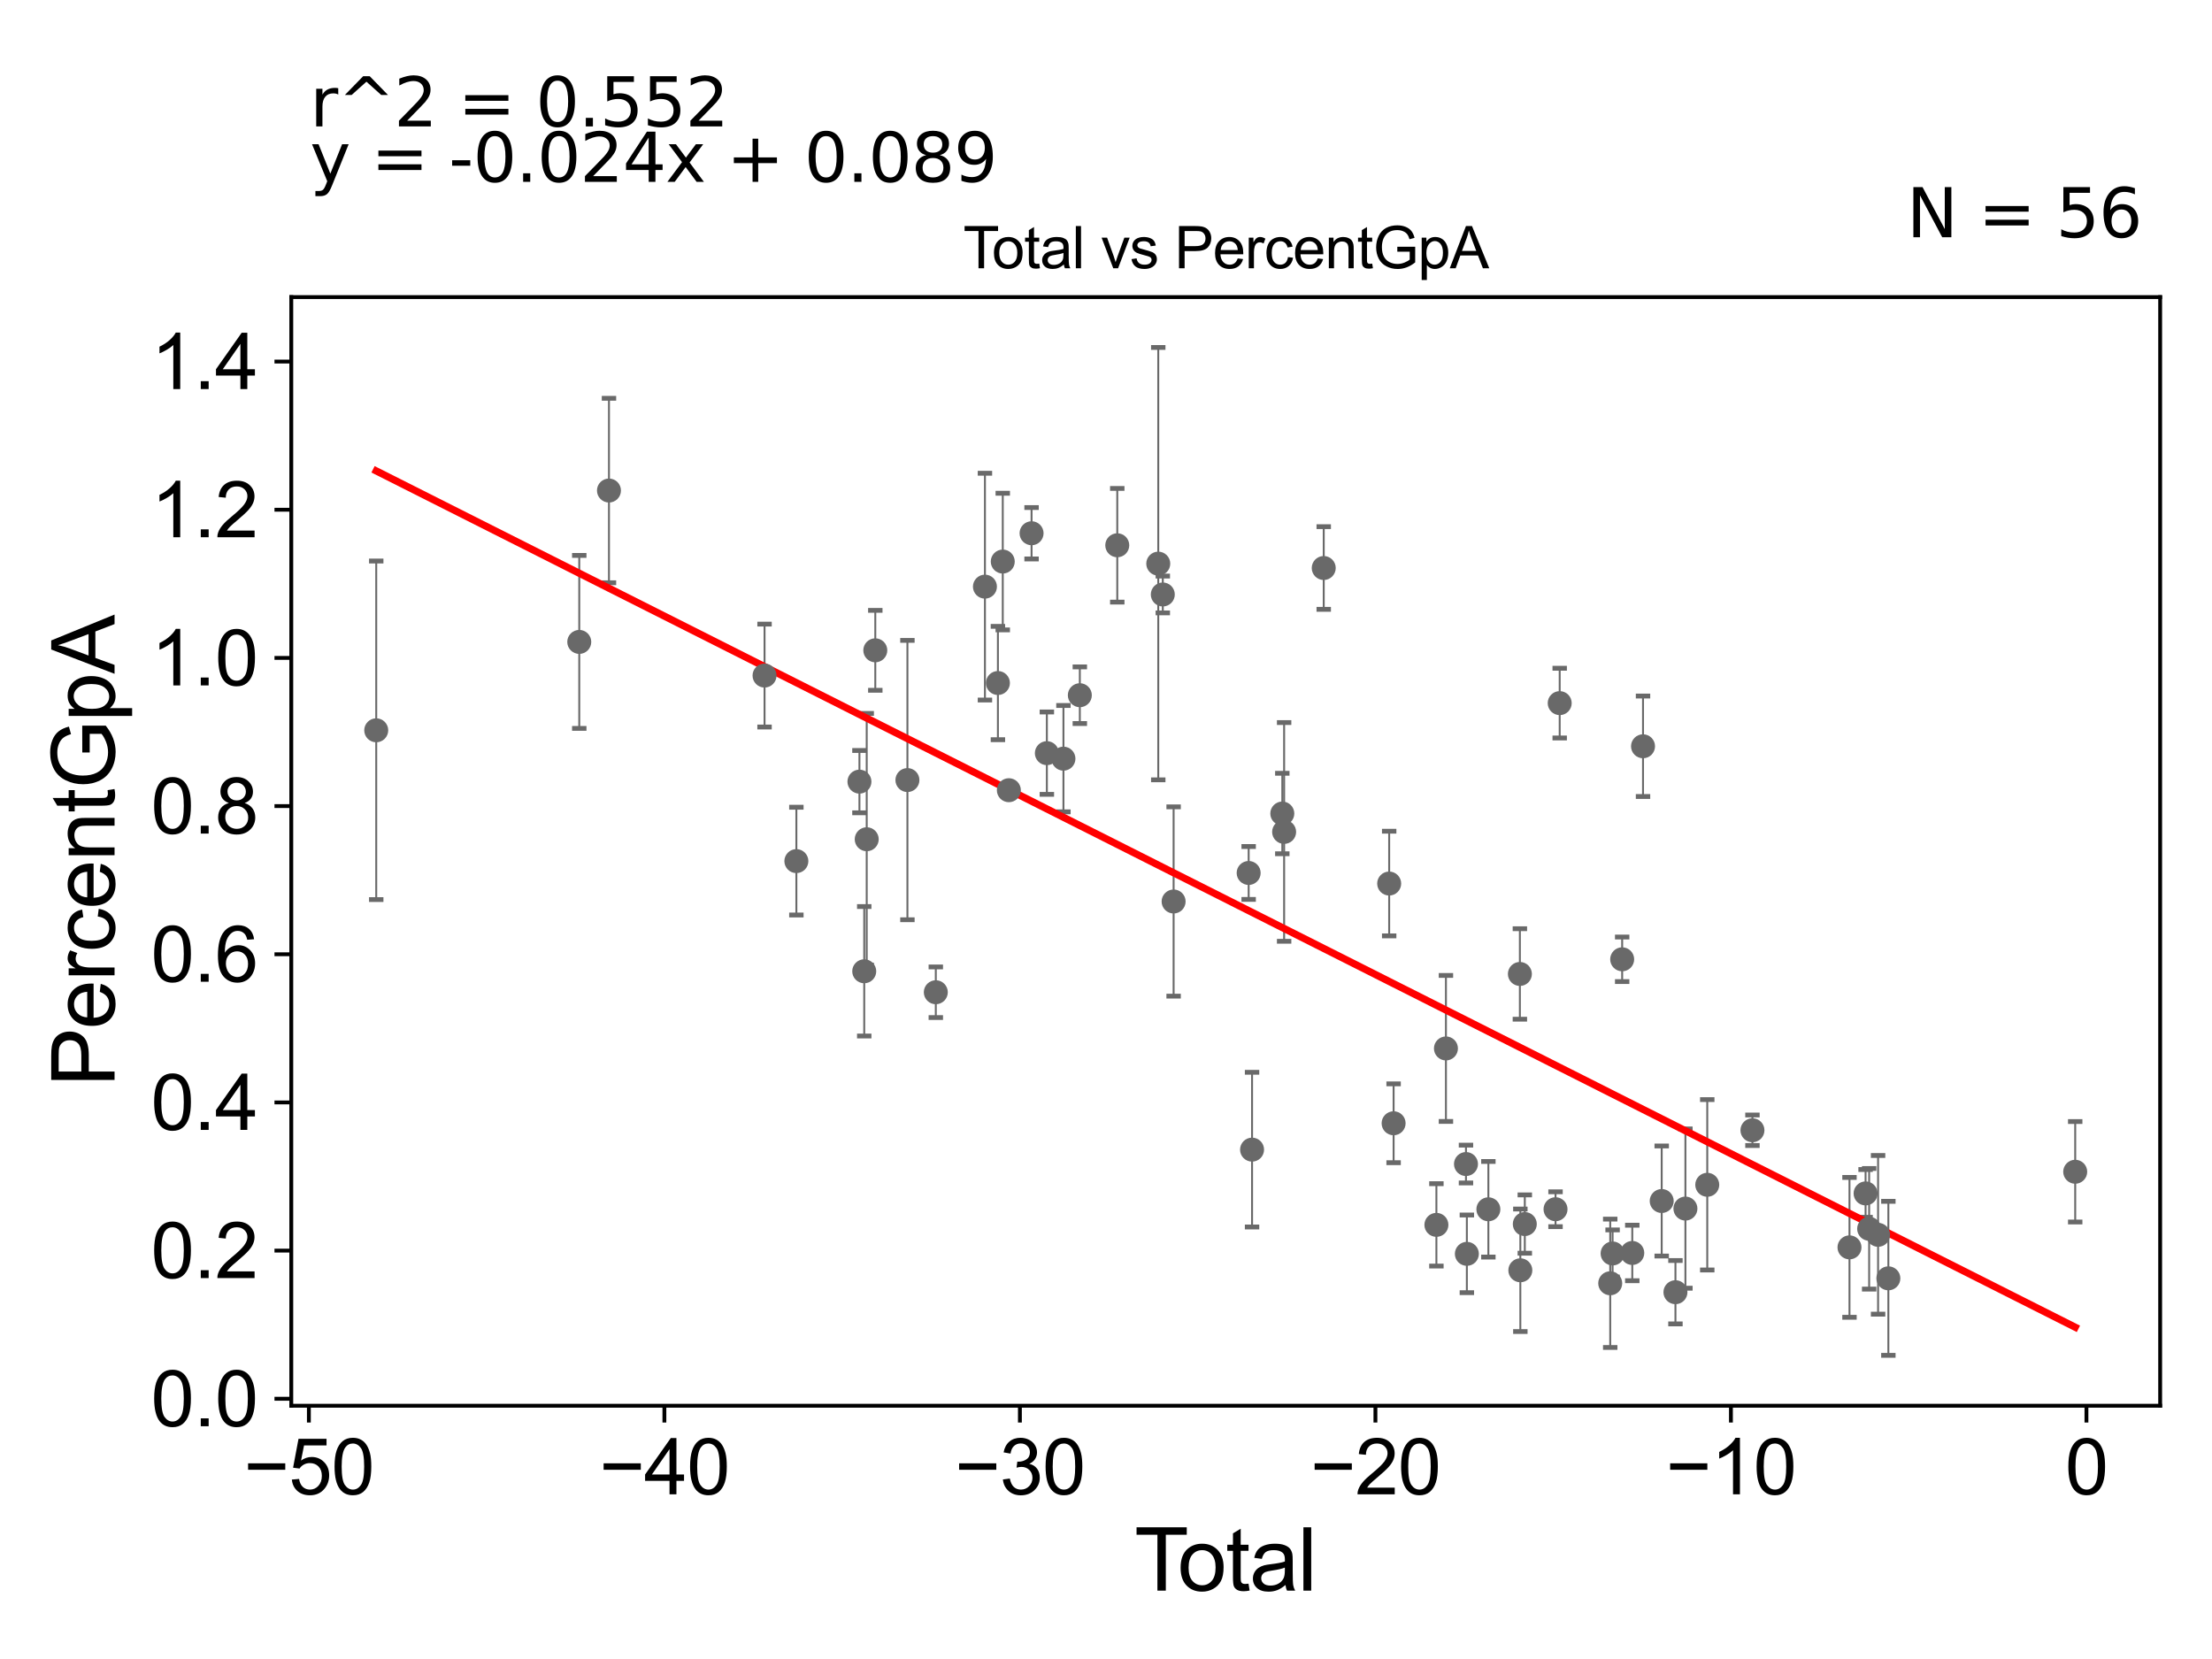 <?xml version="1.0" encoding="utf-8" standalone="no"?>
<!DOCTYPE svg PUBLIC "-//W3C//DTD SVG 1.1//EN"
  "http://www.w3.org/Graphics/SVG/1.1/DTD/svg11.dtd">
<svg xmlns:xlink="http://www.w3.org/1999/xlink" width="460.8pt" height="345.6pt" viewBox="0 0 460.8 345.6" xmlns="http://www.w3.org/2000/svg" version="1.1">
 <defs>
  <style type="text/css">*{stroke-linejoin: round; stroke-linecap: butt}</style>
 </defs>
 <g id="figure_1">
  <g id="patch_1">
   <path d="M 0 345.6 
L 460.8 345.6 
L 460.8 0 
L 0 0 
z
" style="fill: #ffffff"/>
  </g>
  <g id="axes_1">
   <g id="patch_2">
    <path d="M 60.68 292.84 
L 450 292.84 
L 450 61.886 
L 60.68 61.886 
z
" style="fill: #ffffff"/>
   </g>
   <g id="PathCollection_1">
    <defs>
     <path id="mfc74190625" d="M 0 1.118 
C 0.297 1.118 0.581 1 0.791 0.791 
C 1 0.581 1.118 0.297 1.118 0 
C 1.118 -0.297 1 -0.581 0.791 -0.791 
C 0.581 -1 0.297 -1.118 0 -1.118 
C -0.297 -1.118 -0.581 -1 -0.791 -0.791 
C -1 -0.581 -1.118 -0.297 -1.118 0 
C -1.118 0.297 -1 0.581 -0.791 0.791 
C -0.581 1 -0.297 1.118 0 1.118 
z
" style="stroke: #696969"/>
    </defs>
    <g clip-path="url(#p83fcc76a30)">
     <use xlink:href="#mfc74190625" x="78.376" y="152.135" style="fill: #696969; stroke: #696969"/>
     <use xlink:href="#mfc74190625" x="299.229" y="255.161" style="fill: #696969; stroke: #696969"/>
     <use xlink:href="#mfc74190625" x="301.215" y="218.409" style="fill: #696969; stroke: #696969"/>
     <use xlink:href="#mfc74190625" x="305.39" y="242.491" style="fill: #696969; stroke: #696969"/>
     <use xlink:href="#mfc74190625" x="305.574" y="261.198" style="fill: #696969; stroke: #696969"/>
     <use xlink:href="#mfc74190625" x="310.056" y="251.916" style="fill: #696969; stroke: #696969"/>
     <use xlink:href="#mfc74190625" x="316.62" y="202.892" style="fill: #696969; stroke: #696969"/>
     <use xlink:href="#mfc74190625" x="316.714" y="264.624" style="fill: #696969; stroke: #696969"/>
     <use xlink:href="#mfc74190625" x="317.644" y="254.992" style="fill: #696969; stroke: #696969"/>
     <use xlink:href="#mfc74190625" x="324.045" y="251.903" style="fill: #696969; stroke: #696969"/>
     <use xlink:href="#mfc74190625" x="324.914" y="146.473" style="fill: #696969; stroke: #696969"/>
     <use xlink:href="#mfc74190625" x="335.439" y="267.331" style="fill: #696969; stroke: #696969"/>
     <use xlink:href="#mfc74190625" x="290.314" y="233.998" style="fill: #696969; stroke: #696969"/>
     <use xlink:href="#mfc74190625" x="335.934" y="261.121" style="fill: #696969; stroke: #696969"/>
     <use xlink:href="#mfc74190625" x="340.034" y="261.015" style="fill: #696969; stroke: #696969"/>
     <use xlink:href="#mfc74190625" x="342.272" y="155.463" style="fill: #696969; stroke: #696969"/>
     <use xlink:href="#mfc74190625" x="346.163" y="250.192" style="fill: #696969; stroke: #696969"/>
     <use xlink:href="#mfc74190625" x="349.025" y="269.189" style="fill: #696969; stroke: #696969"/>
     <use xlink:href="#mfc74190625" x="351.103" y="251.768" style="fill: #696969; stroke: #696969"/>
     <use xlink:href="#mfc74190625" x="355.653" y="246.814" style="fill: #696969; stroke: #696969"/>
     <use xlink:href="#mfc74190625" x="365.066" y="235.453" style="fill: #696969; stroke: #696969"/>
     <use xlink:href="#mfc74190625" x="385.282" y="259.848" style="fill: #696969; stroke: #696969"/>
     <use xlink:href="#mfc74190625" x="388.636" y="248.61" style="fill: #696969; stroke: #696969"/>
     <use xlink:href="#mfc74190625" x="389.379" y="255.979" style="fill: #696969; stroke: #696969"/>
     <use xlink:href="#mfc74190625" x="391.239" y="257.237" style="fill: #696969; stroke: #696969"/>
     <use xlink:href="#mfc74190625" x="337.928" y="199.839" style="fill: #696969; stroke: #696969"/>
     <use xlink:href="#mfc74190625" x="289.391" y="184.059" style="fill: #696969; stroke: #696969"/>
     <use xlink:href="#mfc74190625" x="275.757" y="118.327" style="fill: #696969; stroke: #696969"/>
     <use xlink:href="#mfc74190625" x="267.507" y="173.303" style="fill: #696969; stroke: #696969"/>
     <use xlink:href="#mfc74190625" x="120.671" y="133.722" style="fill: #696969; stroke: #696969"/>
     <use xlink:href="#mfc74190625" x="126.859" y="102.186" style="fill: #696969; stroke: #696969"/>
     <use xlink:href="#mfc74190625" x="159.269" y="140.73" style="fill: #696969; stroke: #696969"/>
     <use xlink:href="#mfc74190625" x="165.899" y="179.386" style="fill: #696969; stroke: #696969"/>
     <use xlink:href="#mfc74190625" x="179.037" y="162.83" style="fill: #696969; stroke: #696969"/>
     <use xlink:href="#mfc74190625" x="180.036" y="202.333" style="fill: #696969; stroke: #696969"/>
     <use xlink:href="#mfc74190625" x="180.553" y="174.83" style="fill: #696969; stroke: #696969"/>
     <use xlink:href="#mfc74190625" x="182.341" y="135.473" style="fill: #696969; stroke: #696969"/>
     <use xlink:href="#mfc74190625" x="189.032" y="162.502" style="fill: #696969; stroke: #696969"/>
     <use xlink:href="#mfc74190625" x="194.946" y="206.702" style="fill: #696969; stroke: #696969"/>
     <use xlink:href="#mfc74190625" x="205.18" y="122.207" style="fill: #696969; stroke: #696969"/>
     <use xlink:href="#mfc74190625" x="207.885" y="142.284" style="fill: #696969; stroke: #696969"/>
     <use xlink:href="#mfc74190625" x="208.894" y="116.982" style="fill: #696969; stroke: #696969"/>
     <use xlink:href="#mfc74190625" x="210.163" y="164.615" style="fill: #696969; stroke: #696969"/>
     <use xlink:href="#mfc74190625" x="214.894" y="111.085" style="fill: #696969; stroke: #696969"/>
     <use xlink:href="#mfc74190625" x="218.08" y="156.896" style="fill: #696969; stroke: #696969"/>
     <use xlink:href="#mfc74190625" x="221.534" y="158.043" style="fill: #696969; stroke: #696969"/>
     <use xlink:href="#mfc74190625" x="224.949" y="144.826" style="fill: #696969; stroke: #696969"/>
     <use xlink:href="#mfc74190625" x="232.747" y="113.591" style="fill: #696969; stroke: #696969"/>
     <use xlink:href="#mfc74190625" x="241.287" y="117.417" style="fill: #696969; stroke: #696969"/>
     <use xlink:href="#mfc74190625" x="242.232" y="123.841" style="fill: #696969; stroke: #696969"/>
     <use xlink:href="#mfc74190625" x="244.485" y="187.797" style="fill: #696969; stroke: #696969"/>
     <use xlink:href="#mfc74190625" x="260.118" y="181.855" style="fill: #696969; stroke: #696969"/>
     <use xlink:href="#mfc74190625" x="260.827" y="239.49" style="fill: #696969; stroke: #696969"/>
     <use xlink:href="#mfc74190625" x="267.127" y="169.471" style="fill: #696969; stroke: #696969"/>
     <use xlink:href="#mfc74190625" x="393.381" y="266.3" style="fill: #696969; stroke: #696969"/>
     <use xlink:href="#mfc74190625" x="432.304" y="244.099" style="fill: #696969; stroke: #696969"/>
    </g>
   </g>
   <g id="matplotlib.axis_1">
    <g id="xtick_1">
     <g id="line2d_1">
      <defs>
       <path id="mcef70daed8" d="M 0 0 
L 0 3.5 
" style="stroke: #000000; stroke-width: 0.8"/>
      </defs>
      <g>
       <use xlink:href="#mcef70daed8" x="64.343" y="292.84" style="stroke: #000000; stroke-width: 0.8"/>
      </g>
     </g>
     <g id="text_1">
      <!-- −50 -->
      <g transform="translate(50.773 311.293)scale(0.16 -0.16)">
       <defs>
        <path id="ArialMT-2212" d="M 3381 1997 
L 356 1997 
L 356 2522 
L 3381 2522 
L 3381 1997 
z
" transform="scale(0.016)"/>
        <path id="ArialMT-35" d="M 266 1200 
L 856 1250 
Q 922 819 1161 601 
Q 1400 384 1738 384 
Q 2144 384 2425 690 
Q 2706 997 2706 1503 
Q 2706 1984 2436 2262 
Q 2166 2541 1728 2541 
Q 1456 2541 1237 2417 
Q 1019 2294 894 2097 
L 366 2166 
L 809 4519 
L 3088 4519 
L 3088 3981 
L 1259 3981 
L 1013 2750 
Q 1425 3038 1878 3038 
Q 2478 3038 2890 2622 
Q 3303 2206 3303 1553 
Q 3303 931 2941 478 
Q 2500 -78 1738 -78 
Q 1113 -78 717 272 
Q 322 622 266 1200 
z
" transform="scale(0.016)"/>
        <path id="ArialMT-30" d="M 266 2259 
Q 266 3072 433 3567 
Q 600 4063 929 4331 
Q 1259 4600 1759 4600 
Q 2128 4600 2406 4451 
Q 2684 4303 2865 4023 
Q 3047 3744 3150 3342 
Q 3253 2941 3253 2259 
Q 3253 1453 3087 958 
Q 2922 463 2592 192 
Q 2263 -78 1759 -78 
Q 1097 -78 719 397 
Q 266 969 266 2259 
z
M 844 2259 
Q 844 1131 1108 757 
Q 1372 384 1759 384 
Q 2147 384 2411 759 
Q 2675 1134 2675 2259 
Q 2675 3391 2411 3762 
Q 2147 4134 1753 4134 
Q 1366 4134 1134 3806 
Q 844 3388 844 2259 
z
" transform="scale(0.016)"/>
       </defs>
       <use xlink:href="#ArialMT-2212"/>
       <use xlink:href="#ArialMT-35" x="58.398"/>
       <use xlink:href="#ArialMT-30" x="114.014"/>
      </g>
     </g>
    </g>
    <g id="xtick_2">
     <g id="line2d_2">
      <g>
       <use xlink:href="#mcef70daed8" x="138.404" y="292.84" style="stroke: #000000; stroke-width: 0.8"/>
      </g>
     </g>
     <g id="text_2">
      <!-- −40 -->
      <g transform="translate(124.834 311.293)scale(0.16 -0.16)">
       <defs>
        <path id="ArialMT-34" d="M 2069 0 
L 2069 1097 
L 81 1097 
L 81 1613 
L 2172 4581 
L 2631 4581 
L 2631 1613 
L 3250 1613 
L 3250 1097 
L 2631 1097 
L 2631 0 
L 2069 0 
z
M 2069 1613 
L 2069 3678 
L 634 1613 
L 2069 1613 
z
" transform="scale(0.016)"/>
       </defs>
       <use xlink:href="#ArialMT-2212"/>
       <use xlink:href="#ArialMT-34" x="58.398"/>
       <use xlink:href="#ArialMT-30" x="114.014"/>
      </g>
     </g>
    </g>
    <g id="xtick_3">
     <g id="line2d_3">
      <g>
       <use xlink:href="#mcef70daed8" x="212.464" y="292.84" style="stroke: #000000; stroke-width: 0.8"/>
      </g>
     </g>
     <g id="text_3">
      <!-- −30 -->
      <g transform="translate(198.894 311.293)scale(0.16 -0.16)">
       <defs>
        <path id="ArialMT-33" d="M 269 1209 
L 831 1284 
Q 928 806 1161 595 
Q 1394 384 1728 384 
Q 2125 384 2398 659 
Q 2672 934 2672 1341 
Q 2672 1728 2419 1979 
Q 2166 2231 1775 2231 
Q 1616 2231 1378 2169 
L 1441 2663 
Q 1497 2656 1531 2656 
Q 1891 2656 2178 2843 
Q 2466 3031 2466 3422 
Q 2466 3731 2256 3934 
Q 2047 4138 1716 4138 
Q 1388 4138 1169 3931 
Q 950 3725 888 3313 
L 325 3413 
Q 428 3978 793 4289 
Q 1159 4600 1703 4600 
Q 2078 4600 2393 4439 
Q 2709 4278 2876 4000 
Q 3044 3722 3044 3409 
Q 3044 3113 2884 2869 
Q 2725 2625 2413 2481 
Q 2819 2388 3044 2092 
Q 3269 1797 3269 1353 
Q 3269 753 2831 336 
Q 2394 -81 1725 -81 
Q 1122 -81 723 278 
Q 325 638 269 1209 
z
" transform="scale(0.016)"/>
       </defs>
       <use xlink:href="#ArialMT-2212"/>
       <use xlink:href="#ArialMT-33" x="58.398"/>
       <use xlink:href="#ArialMT-30" x="114.014"/>
      </g>
     </g>
    </g>
    <g id="xtick_4">
     <g id="line2d_4">
      <g>
       <use xlink:href="#mcef70daed8" x="286.524" y="292.84" style="stroke: #000000; stroke-width: 0.8"/>
      </g>
     </g>
     <g id="text_4">
      <!-- −20 -->
      <g transform="translate(272.954 311.293)scale(0.16 -0.16)">
       <defs>
        <path id="ArialMT-32" d="M 3222 541 
L 3222 0 
L 194 0 
Q 188 203 259 391 
Q 375 700 629 1000 
Q 884 1300 1366 1694 
Q 2113 2306 2375 2664 
Q 2638 3022 2638 3341 
Q 2638 3675 2398 3904 
Q 2159 4134 1775 4134 
Q 1369 4134 1125 3890 
Q 881 3647 878 3216 
L 300 3275 
Q 359 3922 746 4261 
Q 1134 4600 1788 4600 
Q 2447 4600 2831 4234 
Q 3216 3869 3216 3328 
Q 3216 3053 3103 2787 
Q 2991 2522 2730 2228 
Q 2469 1934 1863 1422 
Q 1356 997 1212 845 
Q 1069 694 975 541 
L 3222 541 
z
" transform="scale(0.016)"/>
       </defs>
       <use xlink:href="#ArialMT-2212"/>
       <use xlink:href="#ArialMT-32" x="58.398"/>
       <use xlink:href="#ArialMT-30" x="114.014"/>
      </g>
     </g>
    </g>
    <g id="xtick_5">
     <g id="line2d_5">
      <g>
       <use xlink:href="#mcef70daed8" x="360.584" y="292.84" style="stroke: #000000; stroke-width: 0.8"/>
      </g>
     </g>
     <g id="text_5">
      <!-- −10 -->
      <g transform="translate(347.014 311.293)scale(0.16 -0.16)">
       <defs>
        <path id="ArialMT-31" d="M 2384 0 
L 1822 0 
L 1822 3584 
Q 1619 3391 1289 3197 
Q 959 3003 697 2906 
L 697 3450 
Q 1169 3672 1522 3987 
Q 1875 4303 2022 4600 
L 2384 4600 
L 2384 0 
z
" transform="scale(0.016)"/>
       </defs>
       <use xlink:href="#ArialMT-2212"/>
       <use xlink:href="#ArialMT-31" x="58.398"/>
       <use xlink:href="#ArialMT-30" x="114.014"/>
      </g>
     </g>
    </g>
    <g id="xtick_6">
     <g id="line2d_6">
      <g>
       <use xlink:href="#mcef70daed8" x="434.644" y="292.84" style="stroke: #000000; stroke-width: 0.8"/>
      </g>
     </g>
     <g id="text_6">
      <!-- 0 -->
      <g transform="translate(430.195 311.293)scale(0.16 -0.16)">
       <use xlink:href="#ArialMT-30"/>
      </g>
     </g>
    </g>
    <g id="text_7">
     <!-- Total -->
     <g transform="translate(236.335 331.357)scale(0.18 -0.18)">
      <defs>
       <path id="ArialMT-54" d="M 1659 0 
L 1659 4041 
L 150 4041 
L 150 4581 
L 3781 4581 
L 3781 4041 
L 2266 4041 
L 2266 0 
L 1659 0 
z
" transform="scale(0.016)"/>
       <path id="ArialMT-6f" d="M 213 1659 
Q 213 2581 725 3025 
Q 1153 3394 1769 3394 
Q 2453 3394 2887 2945 
Q 3322 2497 3322 1706 
Q 3322 1066 3130 698 
Q 2938 331 2570 128 
Q 2203 -75 1769 -75 
Q 1072 -75 642 372 
Q 213 819 213 1659 
z
M 791 1659 
Q 791 1022 1069 705 
Q 1347 388 1769 388 
Q 2188 388 2466 706 
Q 2744 1025 2744 1678 
Q 2744 2294 2464 2611 
Q 2184 2928 1769 2928 
Q 1347 2928 1069 2612 
Q 791 2297 791 1659 
z
" transform="scale(0.016)"/>
       <path id="ArialMT-74" d="M 1650 503 
L 1731 6 
Q 1494 -44 1306 -44 
Q 1000 -44 831 53 
Q 663 150 594 308 
Q 525 466 525 972 
L 525 2881 
L 113 2881 
L 113 3319 
L 525 3319 
L 525 4141 
L 1084 4478 
L 1084 3319 
L 1650 3319 
L 1650 2881 
L 1084 2881 
L 1084 941 
Q 1084 700 1114 631 
Q 1144 563 1211 522 
Q 1278 481 1403 481 
Q 1497 481 1650 503 
z
" transform="scale(0.016)"/>
       <path id="ArialMT-61" d="M 2588 409 
Q 2275 144 1986 34 
Q 1697 -75 1366 -75 
Q 819 -75 525 192 
Q 231 459 231 875 
Q 231 1119 342 1320 
Q 453 1522 633 1644 
Q 813 1766 1038 1828 
Q 1203 1872 1538 1913 
Q 2219 1994 2541 2106 
Q 2544 2222 2544 2253 
Q 2544 2597 2384 2738 
Q 2169 2928 1744 2928 
Q 1347 2928 1158 2789 
Q 969 2650 878 2297 
L 328 2372 
Q 403 2725 575 2942 
Q 747 3159 1072 3276 
Q 1397 3394 1825 3394 
Q 2250 3394 2515 3294 
Q 2781 3194 2906 3042 
Q 3031 2891 3081 2659 
Q 3109 2516 3109 2141 
L 3109 1391 
Q 3109 606 3145 398 
Q 3181 191 3288 0 
L 2700 0 
Q 2613 175 2588 409 
z
M 2541 1666 
Q 2234 1541 1622 1453 
Q 1275 1403 1131 1340 
Q 988 1278 909 1158 
Q 831 1038 831 891 
Q 831 666 1001 516 
Q 1172 366 1500 366 
Q 1825 366 2078 508 
Q 2331 650 2450 897 
Q 2541 1088 2541 1459 
L 2541 1666 
z
" transform="scale(0.016)"/>
       <path id="ArialMT-6c" d="M 409 0 
L 409 4581 
L 972 4581 
L 972 0 
L 409 0 
z
" transform="scale(0.016)"/>
      </defs>
      <use xlink:href="#ArialMT-54"/>
      <use xlink:href="#ArialMT-6f" x="49.959"/>
      <use xlink:href="#ArialMT-74" x="105.574"/>
      <use xlink:href="#ArialMT-61" x="133.357"/>
      <use xlink:href="#ArialMT-6c" x="188.973"/>
     </g>
    </g>
   </g>
   <g id="matplotlib.axis_2">
    <g id="ytick_1">
     <g id="line2d_7">
      <defs>
       <path id="md274c464eb" d="M 0 0 
L -3.5 0 
" style="stroke: #000000; stroke-width: 0.8"/>
      </defs>
      <g>
       <use xlink:href="#md274c464eb" x="60.68" y="291.386" style="stroke: #000000; stroke-width: 0.8"/>
      </g>
     </g>
     <g id="text_8">
      <!-- 0.0 -->
      <g transform="translate(31.44 297.112)scale(0.16 -0.16)">
       <defs>
        <path id="ArialMT-2e" d="M 581 0 
L 581 641 
L 1222 641 
L 1222 0 
L 581 0 
z
" transform="scale(0.016)"/>
       </defs>
       <use xlink:href="#ArialMT-30"/>
       <use xlink:href="#ArialMT-2e" x="55.615"/>
       <use xlink:href="#ArialMT-30" x="83.398"/>
      </g>
     </g>
    </g>
    <g id="ytick_2">
     <g id="line2d_8">
      <g>
       <use xlink:href="#md274c464eb" x="60.68" y="260.52" style="stroke: #000000; stroke-width: 0.8"/>
      </g>
     </g>
     <g id="text_9">
      <!-- 0.2 -->
      <g transform="translate(31.44 266.246)scale(0.16 -0.16)">
       <use xlink:href="#ArialMT-30"/>
       <use xlink:href="#ArialMT-2e" x="55.615"/>
       <use xlink:href="#ArialMT-32" x="83.398"/>
      </g>
     </g>
    </g>
    <g id="ytick_3">
     <g id="line2d_9">
      <g>
       <use xlink:href="#md274c464eb" x="60.68" y="229.654" style="stroke: #000000; stroke-width: 0.8"/>
      </g>
     </g>
     <g id="text_10">
      <!-- 0.4 -->
      <g transform="translate(31.44 235.38)scale(0.16 -0.16)">
       <use xlink:href="#ArialMT-30"/>
       <use xlink:href="#ArialMT-2e" x="55.615"/>
       <use xlink:href="#ArialMT-34" x="83.398"/>
      </g>
     </g>
    </g>
    <g id="ytick_4">
     <g id="line2d_10">
      <g>
       <use xlink:href="#md274c464eb" x="60.68" y="198.788" style="stroke: #000000; stroke-width: 0.8"/>
      </g>
     </g>
     <g id="text_11">
      <!-- 0.6 -->
      <g transform="translate(31.44 204.514)scale(0.16 -0.16)">
       <defs>
        <path id="ArialMT-36" d="M 3184 3459 
L 2625 3416 
Q 2550 3747 2413 3897 
Q 2184 4138 1850 4138 
Q 1581 4138 1378 3988 
Q 1113 3794 959 3422 
Q 806 3050 800 2363 
Q 1003 2672 1297 2822 
Q 1591 2972 1913 2972 
Q 2475 2972 2870 2558 
Q 3266 2144 3266 1488 
Q 3266 1056 3080 686 
Q 2894 316 2569 119 
Q 2244 -78 1831 -78 
Q 1128 -78 684 439 
Q 241 956 241 2144 
Q 241 3472 731 4075 
Q 1159 4600 1884 4600 
Q 2425 4600 2770 4297 
Q 3116 3994 3184 3459 
z
M 888 1484 
Q 888 1194 1011 928 
Q 1134 663 1356 523 
Q 1578 384 1822 384 
Q 2178 384 2434 671 
Q 2691 959 2691 1453 
Q 2691 1928 2437 2201 
Q 2184 2475 1800 2475 
Q 1419 2475 1153 2201 
Q 888 1928 888 1484 
z
" transform="scale(0.016)"/>
       </defs>
       <use xlink:href="#ArialMT-30"/>
       <use xlink:href="#ArialMT-2e" x="55.615"/>
       <use xlink:href="#ArialMT-36" x="83.398"/>
      </g>
     </g>
    </g>
    <g id="ytick_5">
     <g id="line2d_11">
      <g>
       <use xlink:href="#md274c464eb" x="60.68" y="167.922" style="stroke: #000000; stroke-width: 0.8"/>
      </g>
     </g>
     <g id="text_12">
      <!-- 0.8 -->
      <g transform="translate(31.44 173.648)scale(0.16 -0.16)">
       <defs>
        <path id="ArialMT-38" d="M 1131 2484 
Q 781 2613 612 2850 
Q 444 3088 444 3419 
Q 444 3919 803 4259 
Q 1163 4600 1759 4600 
Q 2359 4600 2725 4251 
Q 3091 3903 3091 3403 
Q 3091 3084 2923 2848 
Q 2756 2613 2416 2484 
Q 2838 2347 3058 2040 
Q 3278 1734 3278 1309 
Q 3278 722 2862 322 
Q 2447 -78 1769 -78 
Q 1091 -78 675 323 
Q 259 725 259 1325 
Q 259 1772 486 2073 
Q 713 2375 1131 2484 
z
M 1019 3438 
Q 1019 3113 1228 2906 
Q 1438 2700 1772 2700 
Q 2097 2700 2305 2904 
Q 2513 3109 2513 3406 
Q 2513 3716 2298 3927 
Q 2084 4138 1766 4138 
Q 1444 4138 1231 3931 
Q 1019 3725 1019 3438 
z
M 838 1322 
Q 838 1081 952 856 
Q 1066 631 1291 507 
Q 1516 384 1775 384 
Q 2178 384 2440 643 
Q 2703 903 2703 1303 
Q 2703 1709 2433 1975 
Q 2163 2241 1756 2241 
Q 1359 2241 1098 1978 
Q 838 1716 838 1322 
z
" transform="scale(0.016)"/>
       </defs>
       <use xlink:href="#ArialMT-30"/>
       <use xlink:href="#ArialMT-2e" x="55.615"/>
       <use xlink:href="#ArialMT-38" x="83.398"/>
      </g>
     </g>
    </g>
    <g id="ytick_6">
     <g id="line2d_12">
      <g>
       <use xlink:href="#md274c464eb" x="60.68" y="137.056" style="stroke: #000000; stroke-width: 0.8"/>
      </g>
     </g>
     <g id="text_13">
      <!-- 1.0 -->
      <g transform="translate(31.44 142.782)scale(0.16 -0.16)">
       <use xlink:href="#ArialMT-31"/>
       <use xlink:href="#ArialMT-2e" x="55.615"/>
       <use xlink:href="#ArialMT-30" x="83.398"/>
      </g>
     </g>
    </g>
    <g id="ytick_7">
     <g id="line2d_13">
      <g>
       <use xlink:href="#md274c464eb" x="60.68" y="106.189" style="stroke: #000000; stroke-width: 0.8"/>
      </g>
     </g>
     <g id="text_14">
      <!-- 1.2 -->
      <g transform="translate(31.44 111.916)scale(0.16 -0.16)">
       <use xlink:href="#ArialMT-31"/>
       <use xlink:href="#ArialMT-2e" x="55.615"/>
       <use xlink:href="#ArialMT-32" x="83.398"/>
      </g>
     </g>
    </g>
    <g id="ytick_8">
     <g id="line2d_14">
      <g>
       <use xlink:href="#md274c464eb" x="60.68" y="75.323" style="stroke: #000000; stroke-width: 0.8"/>
      </g>
     </g>
     <g id="text_15">
      <!-- 1.4 -->
      <g transform="translate(31.44 81.05)scale(0.16 -0.16)">
       <use xlink:href="#ArialMT-31"/>
       <use xlink:href="#ArialMT-2e" x="55.615"/>
       <use xlink:href="#ArialMT-34" x="83.398"/>
      </g>
     </g>
    </g>
    <g id="text_16">
     <!-- PercentGpA -->
     <g transform="translate(23.863 226.386)rotate(-90)scale(0.18 -0.18)">
      <defs>
       <path id="ArialMT-50" d="M 494 0 
L 494 4581 
L 2222 4581 
Q 2678 4581 2919 4538 
Q 3256 4481 3484 4323 
Q 3713 4166 3852 3881 
Q 3991 3597 3991 3256 
Q 3991 2672 3619 2267 
Q 3247 1863 2275 1863 
L 1100 1863 
L 1100 0 
L 494 0 
z
M 1100 2403 
L 2284 2403 
Q 2872 2403 3119 2622 
Q 3366 2841 3366 3238 
Q 3366 3525 3220 3729 
Q 3075 3934 2838 4000 
Q 2684 4041 2272 4041 
L 1100 4041 
L 1100 2403 
z
" transform="scale(0.016)"/>
       <path id="ArialMT-65" d="M 2694 1069 
L 3275 997 
Q 3138 488 2766 206 
Q 2394 -75 1816 -75 
Q 1088 -75 661 373 
Q 234 822 234 1631 
Q 234 2469 665 2931 
Q 1097 3394 1784 3394 
Q 2450 3394 2872 2941 
Q 3294 2488 3294 1666 
Q 3294 1616 3291 1516 
L 816 1516 
Q 847 969 1125 678 
Q 1403 388 1819 388 
Q 2128 388 2347 550 
Q 2566 713 2694 1069 
z
M 847 1978 
L 2700 1978 
Q 2663 2397 2488 2606 
Q 2219 2931 1791 2931 
Q 1403 2931 1139 2672 
Q 875 2413 847 1978 
z
" transform="scale(0.016)"/>
       <path id="ArialMT-72" d="M 416 0 
L 416 3319 
L 922 3319 
L 922 2816 
Q 1116 3169 1280 3281 
Q 1444 3394 1641 3394 
Q 1925 3394 2219 3213 
L 2025 2691 
Q 1819 2813 1613 2813 
Q 1428 2813 1281 2702 
Q 1134 2591 1072 2394 
Q 978 2094 978 1738 
L 978 0 
L 416 0 
z
" transform="scale(0.016)"/>
       <path id="ArialMT-63" d="M 2588 1216 
L 3141 1144 
Q 3050 572 2676 248 
Q 2303 -75 1759 -75 
Q 1078 -75 664 370 
Q 250 816 250 1647 
Q 250 2184 428 2587 
Q 606 2991 970 3192 
Q 1334 3394 1763 3394 
Q 2303 3394 2647 3120 
Q 2991 2847 3088 2344 
L 2541 2259 
Q 2463 2594 2264 2762 
Q 2066 2931 1784 2931 
Q 1359 2931 1093 2626 
Q 828 2322 828 1663 
Q 828 994 1084 691 
Q 1341 388 1753 388 
Q 2084 388 2306 591 
Q 2528 794 2588 1216 
z
" transform="scale(0.016)"/>
       <path id="ArialMT-6e" d="M 422 0 
L 422 3319 
L 928 3319 
L 928 2847 
Q 1294 3394 1984 3394 
Q 2284 3394 2536 3286 
Q 2788 3178 2913 3003 
Q 3038 2828 3088 2588 
Q 3119 2431 3119 2041 
L 3119 0 
L 2556 0 
L 2556 2019 
Q 2556 2363 2490 2533 
Q 2425 2703 2258 2804 
Q 2091 2906 1866 2906 
Q 1506 2906 1245 2678 
Q 984 2450 984 1813 
L 984 0 
L 422 0 
z
" transform="scale(0.016)"/>
       <path id="ArialMT-47" d="M 2638 1797 
L 2638 2334 
L 4578 2338 
L 4578 638 
Q 4131 281 3656 101 
Q 3181 -78 2681 -78 
Q 2006 -78 1454 211 
Q 903 500 622 1047 
Q 341 1594 341 2269 
Q 341 2938 620 3517 
Q 900 4097 1425 4378 
Q 1950 4659 2634 4659 
Q 3131 4659 3532 4498 
Q 3934 4338 4162 4050 
Q 4391 3763 4509 3300 
L 3963 3150 
Q 3859 3500 3706 3700 
Q 3553 3900 3268 4020 
Q 2984 4141 2638 4141 
Q 2222 4141 1919 4014 
Q 1616 3888 1430 3681 
Q 1244 3475 1141 3228 
Q 966 2803 966 2306 
Q 966 1694 1177 1281 
Q 1388 869 1791 669 
Q 2194 469 2647 469 
Q 3041 469 3416 620 
Q 3791 772 3984 944 
L 3984 1797 
L 2638 1797 
z
" transform="scale(0.016)"/>
       <path id="ArialMT-70" d="M 422 -1272 
L 422 3319 
L 934 3319 
L 934 2888 
Q 1116 3141 1344 3267 
Q 1572 3394 1897 3394 
Q 2322 3394 2647 3175 
Q 2972 2956 3137 2557 
Q 3303 2159 3303 1684 
Q 3303 1175 3120 767 
Q 2938 359 2589 142 
Q 2241 -75 1856 -75 
Q 1575 -75 1351 44 
Q 1128 163 984 344 
L 984 -1272 
L 422 -1272 
z
M 931 1641 
Q 931 1000 1190 694 
Q 1450 388 1819 388 
Q 2194 388 2461 705 
Q 2728 1022 2728 1688 
Q 2728 2322 2467 2637 
Q 2206 2953 1844 2953 
Q 1484 2953 1207 2617 
Q 931 2281 931 1641 
z
" transform="scale(0.016)"/>
       <path id="ArialMT-41" d="M -9 0 
L 1750 4581 
L 2403 4581 
L 4278 0 
L 3588 0 
L 3053 1388 
L 1138 1388 
L 634 0 
L -9 0 
z
M 1313 1881 
L 2866 1881 
L 2388 3150 
Q 2169 3728 2063 4100 
Q 1975 3659 1816 3225 
L 1313 1881 
z
" transform="scale(0.016)"/>
      </defs>
      <use xlink:href="#ArialMT-50"/>
      <use xlink:href="#ArialMT-65" x="66.699"/>
      <use xlink:href="#ArialMT-72" x="122.314"/>
      <use xlink:href="#ArialMT-63" x="155.615"/>
      <use xlink:href="#ArialMT-65" x="205.615"/>
      <use xlink:href="#ArialMT-6e" x="261.23"/>
      <use xlink:href="#ArialMT-74" x="316.846"/>
      <use xlink:href="#ArialMT-47" x="344.629"/>
      <use xlink:href="#ArialMT-70" x="422.412"/>
      <use xlink:href="#ArialMT-41" x="478.027"/>
     </g>
    </g>
   </g>
   <g id="LineCollection_1">
    <path d="M 78.376 187.399 
L 78.376 116.87 
" clip-path="url(#p83fcc76a30)" style="fill: none; stroke: #696969; stroke-width: 0.4"/>
    <path d="M 299.229 263.74 
L 299.229 246.582 
" clip-path="url(#p83fcc76a30)" style="fill: none; stroke: #696969; stroke-width: 0.4"/>
    <path d="M 301.215 233.614 
L 301.215 203.204 
" clip-path="url(#p83fcc76a30)" style="fill: none; stroke: #696969; stroke-width: 0.4"/>
    <path d="M 305.39 246.428 
L 305.39 238.553 
" clip-path="url(#p83fcc76a30)" style="fill: none; stroke: #696969; stroke-width: 0.4"/>
    <path d="M 305.574 269.288 
L 305.574 253.108 
" clip-path="url(#p83fcc76a30)" style="fill: none; stroke: #696969; stroke-width: 0.4"/>
    <path d="M 310.056 261.871 
L 310.056 241.96 
" clip-path="url(#p83fcc76a30)" style="fill: none; stroke: #696969; stroke-width: 0.4"/>
    <path d="M 316.62 212.315 
L 316.62 193.469 
" clip-path="url(#p83fcc76a30)" style="fill: none; stroke: #696969; stroke-width: 0.4"/>
    <path d="M 316.714 277.387 
L 316.714 251.86 
" clip-path="url(#p83fcc76a30)" style="fill: none; stroke: #696969; stroke-width: 0.4"/>
    <path d="M 317.644 261.065 
L 317.644 248.919 
" clip-path="url(#p83fcc76a30)" style="fill: none; stroke: #696969; stroke-width: 0.4"/>
    <path d="M 324.045 255.535 
L 324.045 248.271 
" clip-path="url(#p83fcc76a30)" style="fill: none; stroke: #696969; stroke-width: 0.4"/>
    <path d="M 324.914 153.736 
L 324.914 139.21 
" clip-path="url(#p83fcc76a30)" style="fill: none; stroke: #696969; stroke-width: 0.4"/>
    <path d="M 335.439 280.697 
L 335.439 253.966 
" clip-path="url(#p83fcc76a30)" style="fill: none; stroke: #696969; stroke-width: 0.4"/>
    <path d="M 290.314 242.209 
L 290.314 225.787 
" clip-path="url(#p83fcc76a30)" style="fill: none; stroke: #696969; stroke-width: 0.4"/>
    <path d="M 335.934 266.034 
L 335.934 256.208 
" clip-path="url(#p83fcc76a30)" style="fill: none; stroke: #696969; stroke-width: 0.4"/>
    <path d="M 340.034 266.798 
L 340.034 255.232 
" clip-path="url(#p83fcc76a30)" style="fill: none; stroke: #696969; stroke-width: 0.4"/>
    <path d="M 342.272 165.926 
L 342.272 144.999 
" clip-path="url(#p83fcc76a30)" style="fill: none; stroke: #696969; stroke-width: 0.4"/>
    <path d="M 346.163 261.656 
L 346.163 238.728 
" clip-path="url(#p83fcc76a30)" style="fill: none; stroke: #696969; stroke-width: 0.4"/>
    <path d="M 349.025 275.793 
L 349.025 262.586 
" clip-path="url(#p83fcc76a30)" style="fill: none; stroke: #696969; stroke-width: 0.4"/>
    <path d="M 351.103 268.356 
L 351.103 235.181 
" clip-path="url(#p83fcc76a30)" style="fill: none; stroke: #696969; stroke-width: 0.4"/>
    <path d="M 355.653 264.562 
L 355.653 229.066 
" clip-path="url(#p83fcc76a30)" style="fill: none; stroke: #696969; stroke-width: 0.4"/>
    <path d="M 365.066 238.634 
L 365.066 232.272 
" clip-path="url(#p83fcc76a30)" style="fill: none; stroke: #696969; stroke-width: 0.4"/>
    <path d="M 385.282 274.417 
L 385.282 245.28 
" clip-path="url(#p83fcc76a30)" style="fill: none; stroke: #696969; stroke-width: 0.4"/>
    <path d="M 388.636 253.585 
L 388.636 243.634 
" clip-path="url(#p83fcc76a30)" style="fill: none; stroke: #696969; stroke-width: 0.4"/>
    <path d="M 389.379 268.542 
L 389.379 243.417 
" clip-path="url(#p83fcc76a30)" style="fill: none; stroke: #696969; stroke-width: 0.4"/>
    <path d="M 391.239 273.763 
L 391.239 240.711 
" clip-path="url(#p83fcc76a30)" style="fill: none; stroke: #696969; stroke-width: 0.4"/>
    <path d="M 337.928 204.481 
L 337.928 195.197 
" clip-path="url(#p83fcc76a30)" style="fill: none; stroke: #696969; stroke-width: 0.4"/>
    <path d="M 289.391 194.963 
L 289.391 173.156 
" clip-path="url(#p83fcc76a30)" style="fill: none; stroke: #696969; stroke-width: 0.4"/>
    <path d="M 275.757 126.937 
L 275.757 109.717 
" clip-path="url(#p83fcc76a30)" style="fill: none; stroke: #696969; stroke-width: 0.4"/>
    <path d="M 267.507 196.086 
L 267.507 150.519 
" clip-path="url(#p83fcc76a30)" style="fill: none; stroke: #696969; stroke-width: 0.4"/>
    <path d="M 120.671 151.739 
L 120.671 115.705 
" clip-path="url(#p83fcc76a30)" style="fill: none; stroke: #696969; stroke-width: 0.4"/>
    <path d="M 126.859 121.4 
L 126.859 82.972 
" clip-path="url(#p83fcc76a30)" style="fill: none; stroke: #696969; stroke-width: 0.4"/>
    <path d="M 159.269 151.449 
L 159.269 130.011 
" clip-path="url(#p83fcc76a30)" style="fill: none; stroke: #696969; stroke-width: 0.4"/>
    <path d="M 165.899 190.613 
L 165.899 168.16 
" clip-path="url(#p83fcc76a30)" style="fill: none; stroke: #696969; stroke-width: 0.4"/>
    <path d="M 179.037 169.321 
L 179.037 156.34 
" clip-path="url(#p83fcc76a30)" style="fill: none; stroke: #696969; stroke-width: 0.4"/>
    <path d="M 180.036 215.818 
L 180.036 188.847 
" clip-path="url(#p83fcc76a30)" style="fill: none; stroke: #696969; stroke-width: 0.4"/>
    <path d="M 180.553 201.042 
L 180.553 148.618 
" clip-path="url(#p83fcc76a30)" style="fill: none; stroke: #696969; stroke-width: 0.4"/>
    <path d="M 182.341 143.797 
L 182.341 127.149 
" clip-path="url(#p83fcc76a30)" style="fill: none; stroke: #696969; stroke-width: 0.4"/>
    <path d="M 189.032 191.598 
L 189.032 133.407 
" clip-path="url(#p83fcc76a30)" style="fill: none; stroke: #696969; stroke-width: 0.4"/>
    <path d="M 194.946 211.977 
L 194.946 201.428 
" clip-path="url(#p83fcc76a30)" style="fill: none; stroke: #696969; stroke-width: 0.4"/>
    <path d="M 205.18 145.826 
L 205.18 98.588 
" clip-path="url(#p83fcc76a30)" style="fill: none; stroke: #696969; stroke-width: 0.4"/>
    <path d="M 207.885 154.091 
L 207.885 130.476 
" clip-path="url(#p83fcc76a30)" style="fill: none; stroke: #696969; stroke-width: 0.4"/>
    <path d="M 208.894 131.214 
L 208.894 102.751 
" clip-path="url(#p83fcc76a30)" style="fill: none; stroke: #696969; stroke-width: 0.4"/>
    <path d="M 210.163 165.152 
L 210.163 164.078 
" clip-path="url(#p83fcc76a30)" style="fill: none; stroke: #696969; stroke-width: 0.4"/>
    <path d="M 214.894 116.44 
L 214.894 105.73 
" clip-path="url(#p83fcc76a30)" style="fill: none; stroke: #696969; stroke-width: 0.4"/>
    <path d="M 218.08 165.475 
L 218.08 148.317 
" clip-path="url(#p83fcc76a30)" style="fill: none; stroke: #696969; stroke-width: 0.4"/>
    <path d="M 221.534 169.121 
L 221.534 146.966 
" clip-path="url(#p83fcc76a30)" style="fill: none; stroke: #696969; stroke-width: 0.4"/>
    <path d="M 224.949 150.726 
L 224.949 138.926 
" clip-path="url(#p83fcc76a30)" style="fill: none; stroke: #696969; stroke-width: 0.4"/>
    <path d="M 232.747 125.427 
L 232.747 101.754 
" clip-path="url(#p83fcc76a30)" style="fill: none; stroke: #696969; stroke-width: 0.4"/>
    <path d="M 241.287 162.451 
L 241.287 72.384 
" clip-path="url(#p83fcc76a30)" style="fill: none; stroke: #696969; stroke-width: 0.4"/>
    <path d="M 242.232 127.676 
L 242.232 120.006 
" clip-path="url(#p83fcc76a30)" style="fill: none; stroke: #696969; stroke-width: 0.4"/>
    <path d="M 244.485 207.512 
L 244.485 168.081 
" clip-path="url(#p83fcc76a30)" style="fill: none; stroke: #696969; stroke-width: 0.4"/>
    <path d="M 260.118 187.363 
L 260.118 176.347 
" clip-path="url(#p83fcc76a30)" style="fill: none; stroke: #696969; stroke-width: 0.4"/>
    <path d="M 260.827 255.602 
L 260.827 223.378 
" clip-path="url(#p83fcc76a30)" style="fill: none; stroke: #696969; stroke-width: 0.4"/>
    <path d="M 267.127 177.85 
L 267.127 161.092 
" clip-path="url(#p83fcc76a30)" style="fill: none; stroke: #696969; stroke-width: 0.4"/>
    <path d="M 393.381 282.342 
L 393.381 250.257 
" clip-path="url(#p83fcc76a30)" style="fill: none; stroke: #696969; stroke-width: 0.4"/>
    <path d="M 432.304 254.563 
L 432.304 233.634 
" clip-path="url(#p83fcc76a30)" style="fill: none; stroke: #696969; stroke-width: 0.4"/>
   </g>
   <g id="line2d_15">
    <defs>
     <path id="m4abbfcb16d" d="M 1.5 0 
L -1.5 -0 
" style="stroke: #696969"/>
    </defs>
    <g clip-path="url(#p83fcc76a30)">
     <use xlink:href="#m4abbfcb16d" x="78.376" y="187.399" style="fill: #696969; stroke: #696969"/>
     <use xlink:href="#m4abbfcb16d" x="299.229" y="263.74" style="fill: #696969; stroke: #696969"/>
     <use xlink:href="#m4abbfcb16d" x="301.215" y="233.614" style="fill: #696969; stroke: #696969"/>
     <use xlink:href="#m4abbfcb16d" x="305.39" y="246.428" style="fill: #696969; stroke: #696969"/>
     <use xlink:href="#m4abbfcb16d" x="305.574" y="269.288" style="fill: #696969; stroke: #696969"/>
     <use xlink:href="#m4abbfcb16d" x="310.056" y="261.871" style="fill: #696969; stroke: #696969"/>
     <use xlink:href="#m4abbfcb16d" x="316.62" y="212.315" style="fill: #696969; stroke: #696969"/>
     <use xlink:href="#m4abbfcb16d" x="316.714" y="277.387" style="fill: #696969; stroke: #696969"/>
     <use xlink:href="#m4abbfcb16d" x="317.644" y="261.065" style="fill: #696969; stroke: #696969"/>
     <use xlink:href="#m4abbfcb16d" x="324.045" y="255.535" style="fill: #696969; stroke: #696969"/>
     <use xlink:href="#m4abbfcb16d" x="324.914" y="153.736" style="fill: #696969; stroke: #696969"/>
     <use xlink:href="#m4abbfcb16d" x="335.439" y="280.697" style="fill: #696969; stroke: #696969"/>
     <use xlink:href="#m4abbfcb16d" x="290.314" y="242.209" style="fill: #696969; stroke: #696969"/>
     <use xlink:href="#m4abbfcb16d" x="335.934" y="266.034" style="fill: #696969; stroke: #696969"/>
     <use xlink:href="#m4abbfcb16d" x="340.034" y="266.798" style="fill: #696969; stroke: #696969"/>
     <use xlink:href="#m4abbfcb16d" x="342.272" y="165.926" style="fill: #696969; stroke: #696969"/>
     <use xlink:href="#m4abbfcb16d" x="346.163" y="261.656" style="fill: #696969; stroke: #696969"/>
     <use xlink:href="#m4abbfcb16d" x="349.025" y="275.793" style="fill: #696969; stroke: #696969"/>
     <use xlink:href="#m4abbfcb16d" x="351.103" y="268.356" style="fill: #696969; stroke: #696969"/>
     <use xlink:href="#m4abbfcb16d" x="355.653" y="264.562" style="fill: #696969; stroke: #696969"/>
     <use xlink:href="#m4abbfcb16d" x="365.066" y="238.634" style="fill: #696969; stroke: #696969"/>
     <use xlink:href="#m4abbfcb16d" x="385.282" y="274.417" style="fill: #696969; stroke: #696969"/>
     <use xlink:href="#m4abbfcb16d" x="388.636" y="253.585" style="fill: #696969; stroke: #696969"/>
     <use xlink:href="#m4abbfcb16d" x="389.379" y="268.542" style="fill: #696969; stroke: #696969"/>
     <use xlink:href="#m4abbfcb16d" x="391.239" y="273.763" style="fill: #696969; stroke: #696969"/>
     <use xlink:href="#m4abbfcb16d" x="337.928" y="204.481" style="fill: #696969; stroke: #696969"/>
     <use xlink:href="#m4abbfcb16d" x="289.391" y="194.963" style="fill: #696969; stroke: #696969"/>
     <use xlink:href="#m4abbfcb16d" x="275.757" y="126.937" style="fill: #696969; stroke: #696969"/>
     <use xlink:href="#m4abbfcb16d" x="267.507" y="196.086" style="fill: #696969; stroke: #696969"/>
     <use xlink:href="#m4abbfcb16d" x="120.671" y="151.739" style="fill: #696969; stroke: #696969"/>
     <use xlink:href="#m4abbfcb16d" x="126.859" y="121.4" style="fill: #696969; stroke: #696969"/>
     <use xlink:href="#m4abbfcb16d" x="159.269" y="151.449" style="fill: #696969; stroke: #696969"/>
     <use xlink:href="#m4abbfcb16d" x="165.899" y="190.613" style="fill: #696969; stroke: #696969"/>
     <use xlink:href="#m4abbfcb16d" x="179.037" y="169.321" style="fill: #696969; stroke: #696969"/>
     <use xlink:href="#m4abbfcb16d" x="180.036" y="215.818" style="fill: #696969; stroke: #696969"/>
     <use xlink:href="#m4abbfcb16d" x="180.553" y="201.042" style="fill: #696969; stroke: #696969"/>
     <use xlink:href="#m4abbfcb16d" x="182.341" y="143.797" style="fill: #696969; stroke: #696969"/>
     <use xlink:href="#m4abbfcb16d" x="189.032" y="191.598" style="fill: #696969; stroke: #696969"/>
     <use xlink:href="#m4abbfcb16d" x="194.946" y="211.977" style="fill: #696969; stroke: #696969"/>
     <use xlink:href="#m4abbfcb16d" x="205.18" y="145.826" style="fill: #696969; stroke: #696969"/>
     <use xlink:href="#m4abbfcb16d" x="207.885" y="154.091" style="fill: #696969; stroke: #696969"/>
     <use xlink:href="#m4abbfcb16d" x="208.894" y="131.214" style="fill: #696969; stroke: #696969"/>
     <use xlink:href="#m4abbfcb16d" x="210.163" y="165.152" style="fill: #696969; stroke: #696969"/>
     <use xlink:href="#m4abbfcb16d" x="214.894" y="116.44" style="fill: #696969; stroke: #696969"/>
     <use xlink:href="#m4abbfcb16d" x="218.08" y="165.475" style="fill: #696969; stroke: #696969"/>
     <use xlink:href="#m4abbfcb16d" x="221.534" y="169.121" style="fill: #696969; stroke: #696969"/>
     <use xlink:href="#m4abbfcb16d" x="224.949" y="150.726" style="fill: #696969; stroke: #696969"/>
     <use xlink:href="#m4abbfcb16d" x="232.747" y="125.427" style="fill: #696969; stroke: #696969"/>
     <use xlink:href="#m4abbfcb16d" x="241.287" y="162.451" style="fill: #696969; stroke: #696969"/>
     <use xlink:href="#m4abbfcb16d" x="242.232" y="127.676" style="fill: #696969; stroke: #696969"/>
     <use xlink:href="#m4abbfcb16d" x="244.485" y="207.512" style="fill: #696969; stroke: #696969"/>
     <use xlink:href="#m4abbfcb16d" x="260.118" y="187.363" style="fill: #696969; stroke: #696969"/>
     <use xlink:href="#m4abbfcb16d" x="260.827" y="255.602" style="fill: #696969; stroke: #696969"/>
     <use xlink:href="#m4abbfcb16d" x="267.127" y="177.85" style="fill: #696969; stroke: #696969"/>
     <use xlink:href="#m4abbfcb16d" x="393.381" y="282.342" style="fill: #696969; stroke: #696969"/>
     <use xlink:href="#m4abbfcb16d" x="432.304" y="254.563" style="fill: #696969; stroke: #696969"/>
    </g>
   </g>
   <g id="line2d_16">
    <g clip-path="url(#p83fcc76a30)">
     <use xlink:href="#m4abbfcb16d" x="78.376" y="116.87" style="fill: #696969; stroke: #696969"/>
     <use xlink:href="#m4abbfcb16d" x="299.229" y="246.582" style="fill: #696969; stroke: #696969"/>
     <use xlink:href="#m4abbfcb16d" x="301.215" y="203.204" style="fill: #696969; stroke: #696969"/>
     <use xlink:href="#m4abbfcb16d" x="305.39" y="238.553" style="fill: #696969; stroke: #696969"/>
     <use xlink:href="#m4abbfcb16d" x="305.574" y="253.108" style="fill: #696969; stroke: #696969"/>
     <use xlink:href="#m4abbfcb16d" x="310.056" y="241.96" style="fill: #696969; stroke: #696969"/>
     <use xlink:href="#m4abbfcb16d" x="316.62" y="193.469" style="fill: #696969; stroke: #696969"/>
     <use xlink:href="#m4abbfcb16d" x="316.714" y="251.86" style="fill: #696969; stroke: #696969"/>
     <use xlink:href="#m4abbfcb16d" x="317.644" y="248.919" style="fill: #696969; stroke: #696969"/>
     <use xlink:href="#m4abbfcb16d" x="324.045" y="248.271" style="fill: #696969; stroke: #696969"/>
     <use xlink:href="#m4abbfcb16d" x="324.914" y="139.21" style="fill: #696969; stroke: #696969"/>
     <use xlink:href="#m4abbfcb16d" x="335.439" y="253.966" style="fill: #696969; stroke: #696969"/>
     <use xlink:href="#m4abbfcb16d" x="290.314" y="225.787" style="fill: #696969; stroke: #696969"/>
     <use xlink:href="#m4abbfcb16d" x="335.934" y="256.208" style="fill: #696969; stroke: #696969"/>
     <use xlink:href="#m4abbfcb16d" x="340.034" y="255.232" style="fill: #696969; stroke: #696969"/>
     <use xlink:href="#m4abbfcb16d" x="342.272" y="144.999" style="fill: #696969; stroke: #696969"/>
     <use xlink:href="#m4abbfcb16d" x="346.163" y="238.728" style="fill: #696969; stroke: #696969"/>
     <use xlink:href="#m4abbfcb16d" x="349.025" y="262.586" style="fill: #696969; stroke: #696969"/>
     <use xlink:href="#m4abbfcb16d" x="351.103" y="235.181" style="fill: #696969; stroke: #696969"/>
     <use xlink:href="#m4abbfcb16d" x="355.653" y="229.066" style="fill: #696969; stroke: #696969"/>
     <use xlink:href="#m4abbfcb16d" x="365.066" y="232.272" style="fill: #696969; stroke: #696969"/>
     <use xlink:href="#m4abbfcb16d" x="385.282" y="245.28" style="fill: #696969; stroke: #696969"/>
     <use xlink:href="#m4abbfcb16d" x="388.636" y="243.634" style="fill: #696969; stroke: #696969"/>
     <use xlink:href="#m4abbfcb16d" x="389.379" y="243.417" style="fill: #696969; stroke: #696969"/>
     <use xlink:href="#m4abbfcb16d" x="391.239" y="240.711" style="fill: #696969; stroke: #696969"/>
     <use xlink:href="#m4abbfcb16d" x="337.928" y="195.197" style="fill: #696969; stroke: #696969"/>
     <use xlink:href="#m4abbfcb16d" x="289.391" y="173.156" style="fill: #696969; stroke: #696969"/>
     <use xlink:href="#m4abbfcb16d" x="275.757" y="109.717" style="fill: #696969; stroke: #696969"/>
     <use xlink:href="#m4abbfcb16d" x="267.507" y="150.519" style="fill: #696969; stroke: #696969"/>
     <use xlink:href="#m4abbfcb16d" x="120.671" y="115.705" style="fill: #696969; stroke: #696969"/>
     <use xlink:href="#m4abbfcb16d" x="126.859" y="82.972" style="fill: #696969; stroke: #696969"/>
     <use xlink:href="#m4abbfcb16d" x="159.269" y="130.011" style="fill: #696969; stroke: #696969"/>
     <use xlink:href="#m4abbfcb16d" x="165.899" y="168.16" style="fill: #696969; stroke: #696969"/>
     <use xlink:href="#m4abbfcb16d" x="179.037" y="156.34" style="fill: #696969; stroke: #696969"/>
     <use xlink:href="#m4abbfcb16d" x="180.036" y="188.847" style="fill: #696969; stroke: #696969"/>
     <use xlink:href="#m4abbfcb16d" x="180.553" y="148.618" style="fill: #696969; stroke: #696969"/>
     <use xlink:href="#m4abbfcb16d" x="182.341" y="127.149" style="fill: #696969; stroke: #696969"/>
     <use xlink:href="#m4abbfcb16d" x="189.032" y="133.407" style="fill: #696969; stroke: #696969"/>
     <use xlink:href="#m4abbfcb16d" x="194.946" y="201.428" style="fill: #696969; stroke: #696969"/>
     <use xlink:href="#m4abbfcb16d" x="205.18" y="98.588" style="fill: #696969; stroke: #696969"/>
     <use xlink:href="#m4abbfcb16d" x="207.885" y="130.476" style="fill: #696969; stroke: #696969"/>
     <use xlink:href="#m4abbfcb16d" x="208.894" y="102.751" style="fill: #696969; stroke: #696969"/>
     <use xlink:href="#m4abbfcb16d" x="210.163" y="164.078" style="fill: #696969; stroke: #696969"/>
     <use xlink:href="#m4abbfcb16d" x="214.894" y="105.73" style="fill: #696969; stroke: #696969"/>
     <use xlink:href="#m4abbfcb16d" x="218.08" y="148.317" style="fill: #696969; stroke: #696969"/>
     <use xlink:href="#m4abbfcb16d" x="221.534" y="146.966" style="fill: #696969; stroke: #696969"/>
     <use xlink:href="#m4abbfcb16d" x="224.949" y="138.926" style="fill: #696969; stroke: #696969"/>
     <use xlink:href="#m4abbfcb16d" x="232.747" y="101.754" style="fill: #696969; stroke: #696969"/>
     <use xlink:href="#m4abbfcb16d" x="241.287" y="72.384" style="fill: #696969; stroke: #696969"/>
     <use xlink:href="#m4abbfcb16d" x="242.232" y="120.006" style="fill: #696969; stroke: #696969"/>
     <use xlink:href="#m4abbfcb16d" x="244.485" y="168.081" style="fill: #696969; stroke: #696969"/>
     <use xlink:href="#m4abbfcb16d" x="260.118" y="176.347" style="fill: #696969; stroke: #696969"/>
     <use xlink:href="#m4abbfcb16d" x="260.827" y="223.378" style="fill: #696969; stroke: #696969"/>
     <use xlink:href="#m4abbfcb16d" x="267.127" y="161.092" style="fill: #696969; stroke: #696969"/>
     <use xlink:href="#m4abbfcb16d" x="393.381" y="250.257" style="fill: #696969; stroke: #696969"/>
     <use xlink:href="#m4abbfcb16d" x="432.304" y="233.634" style="fill: #696969; stroke: #696969"/>
    </g>
   </g>
   <g id="line2d_17">
    <path d="M 78.376 98.1 
L 299.229 209.414 
L 301.215 210.415 
L 305.39 212.519 
L 305.574 212.612 
L 310.056 214.871 
L 316.62 218.179 
L 316.714 218.227 
L 317.644 218.696 
L 324.045 221.921 
L 324.914 222.36 
L 335.439 227.664 
L 290.314 204.921 
L 335.934 227.914 
L 340.034 229.98 
L 342.272 231.108 
L 346.163 233.069 
L 349.025 234.512 
L 351.103 235.559 
L 355.653 237.853 
L 365.066 242.597 
L 385.282 252.786 
L 388.636 254.476 
L 389.379 254.851 
L 391.239 255.789 
L 337.928 228.919 
L 289.391 204.455 
L 275.757 197.584 
L 267.507 193.426 
L 120.671 119.418 
L 126.859 122.537 
L 159.269 138.872 
L 165.899 142.213 
L 179.037 148.835 
L 180.036 149.338 
L 180.553 149.599 
L 182.341 150.5 
L 189.032 153.873 
L 194.946 156.854 
L 205.18 162.012 
L 207.885 163.375 
L 208.894 163.883 
L 210.163 164.523 
L 214.894 166.908 
L 218.08 168.513 
L 221.534 170.255 
L 224.949 171.976 
L 232.747 175.906 
L 241.287 180.21 
L 242.232 180.686 
L 244.485 181.822 
L 260.118 189.701 
L 260.827 190.059 
L 267.127 193.234 
L 393.381 256.868 
L 432.304 276.486 
" clip-path="url(#p83fcc76a30)" style="fill: none; stroke: #ff0000; stroke-width: 1.5; stroke-linecap: square"/>
   </g>
   <g id="line2d_18">
    <defs>
     <path id="mc338f00bb5" d="M 0 2 
C 0.53 2 1.039 1.789 1.414 1.414 
C 1.789 1.039 2 0.53 2 0 
C 2 -0.53 1.789 -1.039 1.414 -1.414 
C 1.039 -1.789 0.53 -2 0 -2 
C -0.53 -2 -1.039 -1.789 -1.414 -1.414 
C -1.789 -1.039 -2 -0.53 -2 0 
C -2 0.53 -1.789 1.039 -1.414 1.414 
C -1.039 1.789 -0.53 2 0 2 
z
" style="stroke: #696969"/>
    </defs>
    <g clip-path="url(#p83fcc76a30)">
     <use xlink:href="#mc338f00bb5" x="78.376" y="152.135" style="fill: #696969; stroke: #696969"/>
     <use xlink:href="#mc338f00bb5" x="299.229" y="255.161" style="fill: #696969; stroke: #696969"/>
     <use xlink:href="#mc338f00bb5" x="301.215" y="218.409" style="fill: #696969; stroke: #696969"/>
     <use xlink:href="#mc338f00bb5" x="305.39" y="242.491" style="fill: #696969; stroke: #696969"/>
     <use xlink:href="#mc338f00bb5" x="305.574" y="261.198" style="fill: #696969; stroke: #696969"/>
     <use xlink:href="#mc338f00bb5" x="310.056" y="251.916" style="fill: #696969; stroke: #696969"/>
     <use xlink:href="#mc338f00bb5" x="316.62" y="202.892" style="fill: #696969; stroke: #696969"/>
     <use xlink:href="#mc338f00bb5" x="316.714" y="264.624" style="fill: #696969; stroke: #696969"/>
     <use xlink:href="#mc338f00bb5" x="317.644" y="254.992" style="fill: #696969; stroke: #696969"/>
     <use xlink:href="#mc338f00bb5" x="324.045" y="251.903" style="fill: #696969; stroke: #696969"/>
     <use xlink:href="#mc338f00bb5" x="324.914" y="146.473" style="fill: #696969; stroke: #696969"/>
     <use xlink:href="#mc338f00bb5" x="335.439" y="267.331" style="fill: #696969; stroke: #696969"/>
     <use xlink:href="#mc338f00bb5" x="290.314" y="233.998" style="fill: #696969; stroke: #696969"/>
     <use xlink:href="#mc338f00bb5" x="335.934" y="261.121" style="fill: #696969; stroke: #696969"/>
     <use xlink:href="#mc338f00bb5" x="340.034" y="261.015" style="fill: #696969; stroke: #696969"/>
     <use xlink:href="#mc338f00bb5" x="342.272" y="155.463" style="fill: #696969; stroke: #696969"/>
     <use xlink:href="#mc338f00bb5" x="346.163" y="250.192" style="fill: #696969; stroke: #696969"/>
     <use xlink:href="#mc338f00bb5" x="349.025" y="269.189" style="fill: #696969; stroke: #696969"/>
     <use xlink:href="#mc338f00bb5" x="351.103" y="251.768" style="fill: #696969; stroke: #696969"/>
     <use xlink:href="#mc338f00bb5" x="355.653" y="246.814" style="fill: #696969; stroke: #696969"/>
     <use xlink:href="#mc338f00bb5" x="365.066" y="235.453" style="fill: #696969; stroke: #696969"/>
     <use xlink:href="#mc338f00bb5" x="385.282" y="259.848" style="fill: #696969; stroke: #696969"/>
     <use xlink:href="#mc338f00bb5" x="388.636" y="248.61" style="fill: #696969; stroke: #696969"/>
     <use xlink:href="#mc338f00bb5" x="389.379" y="255.979" style="fill: #696969; stroke: #696969"/>
     <use xlink:href="#mc338f00bb5" x="391.239" y="257.237" style="fill: #696969; stroke: #696969"/>
     <use xlink:href="#mc338f00bb5" x="337.928" y="199.839" style="fill: #696969; stroke: #696969"/>
     <use xlink:href="#mc338f00bb5" x="289.391" y="184.059" style="fill: #696969; stroke: #696969"/>
     <use xlink:href="#mc338f00bb5" x="275.757" y="118.327" style="fill: #696969; stroke: #696969"/>
     <use xlink:href="#mc338f00bb5" x="267.507" y="173.303" style="fill: #696969; stroke: #696969"/>
     <use xlink:href="#mc338f00bb5" x="120.671" y="133.722" style="fill: #696969; stroke: #696969"/>
     <use xlink:href="#mc338f00bb5" x="126.859" y="102.186" style="fill: #696969; stroke: #696969"/>
     <use xlink:href="#mc338f00bb5" x="159.269" y="140.73" style="fill: #696969; stroke: #696969"/>
     <use xlink:href="#mc338f00bb5" x="165.899" y="179.386" style="fill: #696969; stroke: #696969"/>
     <use xlink:href="#mc338f00bb5" x="179.037" y="162.83" style="fill: #696969; stroke: #696969"/>
     <use xlink:href="#mc338f00bb5" x="180.036" y="202.333" style="fill: #696969; stroke: #696969"/>
     <use xlink:href="#mc338f00bb5" x="180.553" y="174.83" style="fill: #696969; stroke: #696969"/>
     <use xlink:href="#mc338f00bb5" x="182.341" y="135.473" style="fill: #696969; stroke: #696969"/>
     <use xlink:href="#mc338f00bb5" x="189.032" y="162.502" style="fill: #696969; stroke: #696969"/>
     <use xlink:href="#mc338f00bb5" x="194.946" y="206.702" style="fill: #696969; stroke: #696969"/>
     <use xlink:href="#mc338f00bb5" x="205.18" y="122.207" style="fill: #696969; stroke: #696969"/>
     <use xlink:href="#mc338f00bb5" x="207.885" y="142.284" style="fill: #696969; stroke: #696969"/>
     <use xlink:href="#mc338f00bb5" x="208.894" y="116.982" style="fill: #696969; stroke: #696969"/>
     <use xlink:href="#mc338f00bb5" x="210.163" y="164.615" style="fill: #696969; stroke: #696969"/>
     <use xlink:href="#mc338f00bb5" x="214.894" y="111.085" style="fill: #696969; stroke: #696969"/>
     <use xlink:href="#mc338f00bb5" x="218.08" y="156.896" style="fill: #696969; stroke: #696969"/>
     <use xlink:href="#mc338f00bb5" x="221.534" y="158.043" style="fill: #696969; stroke: #696969"/>
     <use xlink:href="#mc338f00bb5" x="224.949" y="144.826" style="fill: #696969; stroke: #696969"/>
     <use xlink:href="#mc338f00bb5" x="232.747" y="113.591" style="fill: #696969; stroke: #696969"/>
     <use xlink:href="#mc338f00bb5" x="241.287" y="117.417" style="fill: #696969; stroke: #696969"/>
     <use xlink:href="#mc338f00bb5" x="242.232" y="123.841" style="fill: #696969; stroke: #696969"/>
     <use xlink:href="#mc338f00bb5" x="244.485" y="187.797" style="fill: #696969; stroke: #696969"/>
     <use xlink:href="#mc338f00bb5" x="260.118" y="181.855" style="fill: #696969; stroke: #696969"/>
     <use xlink:href="#mc338f00bb5" x="260.827" y="239.49" style="fill: #696969; stroke: #696969"/>
     <use xlink:href="#mc338f00bb5" x="267.127" y="169.471" style="fill: #696969; stroke: #696969"/>
     <use xlink:href="#mc338f00bb5" x="393.381" y="266.3" style="fill: #696969; stroke: #696969"/>
     <use xlink:href="#mc338f00bb5" x="432.304" y="244.099" style="fill: #696969; stroke: #696969"/>
    </g>
   </g>
   <g id="patch_3">
    <path d="M 60.68 292.84 
L 60.68 61.886 
" style="fill: none; stroke: #000000; stroke-width: 0.8; stroke-linejoin: miter; stroke-linecap: square"/>
   </g>
   <g id="patch_4">
    <path d="M 450 292.84 
L 450 61.886 
" style="fill: none; stroke: #000000; stroke-width: 0.8; stroke-linejoin: miter; stroke-linecap: square"/>
   </g>
   <g id="patch_5">
    <path d="M 60.68 292.84 
L 450 292.84 
" style="fill: none; stroke: #000000; stroke-width: 0.8; stroke-linejoin: miter; stroke-linecap: square"/>
   </g>
   <g id="patch_6">
    <path d="M 60.68 61.886 
L 450 61.886 
" style="fill: none; stroke: #000000; stroke-width: 0.8; stroke-linejoin: miter; stroke-linecap: square"/>
   </g>
   <g id="text_17">
    <!-- N = 56 -->
    <g transform="translate(397.188 49.428)scale(0.14 -0.14)">
     <defs>
      <path id="DejaVuSans-4e" d="M 628 4666 
L 1478 4666 
L 3547 763 
L 3547 4666 
L 4159 4666 
L 4159 0 
L 3309 0 
L 1241 3903 
L 1241 0 
L 628 0 
L 628 4666 
z
" transform="scale(0.016)"/>
      <path id="DejaVuSans-20" transform="scale(0.016)"/>
      <path id="DejaVuSans-3d" d="M 678 2906 
L 4684 2906 
L 4684 2381 
L 678 2381 
L 678 2906 
z
M 678 1631 
L 4684 1631 
L 4684 1100 
L 678 1100 
L 678 1631 
z
" transform="scale(0.016)"/>
      <path id="DejaVuSans-35" d="M 691 4666 
L 3169 4666 
L 3169 4134 
L 1269 4134 
L 1269 2991 
Q 1406 3038 1543 3061 
Q 1681 3084 1819 3084 
Q 2600 3084 3056 2656 
Q 3513 2228 3513 1497 
Q 3513 744 3044 326 
Q 2575 -91 1722 -91 
Q 1428 -91 1123 -41 
Q 819 9 494 109 
L 494 744 
Q 775 591 1075 516 
Q 1375 441 1709 441 
Q 2250 441 2565 725 
Q 2881 1009 2881 1497 
Q 2881 1984 2565 2268 
Q 2250 2553 1709 2553 
Q 1456 2553 1204 2497 
Q 953 2441 691 2322 
L 691 4666 
z
" transform="scale(0.016)"/>
      <path id="DejaVuSans-36" d="M 2113 2584 
Q 1688 2584 1439 2293 
Q 1191 2003 1191 1497 
Q 1191 994 1439 701 
Q 1688 409 2113 409 
Q 2538 409 2786 701 
Q 3034 994 3034 1497 
Q 3034 2003 2786 2293 
Q 2538 2584 2113 2584 
z
M 3366 4563 
L 3366 3988 
Q 3128 4100 2886 4159 
Q 2644 4219 2406 4219 
Q 1781 4219 1451 3797 
Q 1122 3375 1075 2522 
Q 1259 2794 1537 2939 
Q 1816 3084 2150 3084 
Q 2853 3084 3261 2657 
Q 3669 2231 3669 1497 
Q 3669 778 3244 343 
Q 2819 -91 2113 -91 
Q 1303 -91 875 529 
Q 447 1150 447 2328 
Q 447 3434 972 4092 
Q 1497 4750 2381 4750 
Q 2619 4750 2861 4703 
Q 3103 4656 3366 4563 
z
" transform="scale(0.016)"/>
     </defs>
     <use xlink:href="#DejaVuSans-4e"/>
     <use xlink:href="#DejaVuSans-20" x="74.805"/>
     <use xlink:href="#DejaVuSans-3d" x="106.592"/>
     <use xlink:href="#DejaVuSans-20" x="190.381"/>
     <use xlink:href="#DejaVuSans-35" x="222.168"/>
     <use xlink:href="#DejaVuSans-36" x="285.791"/>
    </g>
   </g>
   <g id="text_18">
    <!-- r^2 = 0.552 -->
    <g transform="translate(64.573 26.333)scale(0.14 -0.14)">
     <defs>
      <path id="DejaVuSans-72" d="M 2631 2963 
Q 2534 3019 2420 3045 
Q 2306 3072 2169 3072 
Q 1681 3072 1420 2755 
Q 1159 2438 1159 1844 
L 1159 0 
L 581 0 
L 581 3500 
L 1159 3500 
L 1159 2956 
Q 1341 3275 1631 3429 
Q 1922 3584 2338 3584 
Q 2397 3584 2469 3576 
Q 2541 3569 2628 3553 
L 2631 2963 
z
" transform="scale(0.016)"/>
      <path id="DejaVuSans-5e" d="M 2988 4666 
L 4684 2925 
L 4056 2925 
L 2681 4159 
L 1306 2925 
L 678 2925 
L 2375 4666 
L 2988 4666 
z
" transform="scale(0.016)"/>
      <path id="DejaVuSans-32" d="M 1228 531 
L 3431 531 
L 3431 0 
L 469 0 
L 469 531 
Q 828 903 1448 1529 
Q 2069 2156 2228 2338 
Q 2531 2678 2651 2914 
Q 2772 3150 2772 3378 
Q 2772 3750 2511 3984 
Q 2250 4219 1831 4219 
Q 1534 4219 1204 4116 
Q 875 4013 500 3803 
L 500 4441 
Q 881 4594 1212 4672 
Q 1544 4750 1819 4750 
Q 2544 4750 2975 4387 
Q 3406 4025 3406 3419 
Q 3406 3131 3298 2873 
Q 3191 2616 2906 2266 
Q 2828 2175 2409 1742 
Q 1991 1309 1228 531 
z
" transform="scale(0.016)"/>
      <path id="DejaVuSans-30" d="M 2034 4250 
Q 1547 4250 1301 3770 
Q 1056 3291 1056 2328 
Q 1056 1369 1301 889 
Q 1547 409 2034 409 
Q 2525 409 2770 889 
Q 3016 1369 3016 2328 
Q 3016 3291 2770 3770 
Q 2525 4250 2034 4250 
z
M 2034 4750 
Q 2819 4750 3233 4129 
Q 3647 3509 3647 2328 
Q 3647 1150 3233 529 
Q 2819 -91 2034 -91 
Q 1250 -91 836 529 
Q 422 1150 422 2328 
Q 422 3509 836 4129 
Q 1250 4750 2034 4750 
z
" transform="scale(0.016)"/>
      <path id="DejaVuSans-2e" d="M 684 794 
L 1344 794 
L 1344 0 
L 684 0 
L 684 794 
z
" transform="scale(0.016)"/>
     </defs>
     <use xlink:href="#DejaVuSans-72"/>
     <use xlink:href="#DejaVuSans-5e" x="41.113"/>
     <use xlink:href="#DejaVuSans-32" x="124.902"/>
     <use xlink:href="#DejaVuSans-20" x="188.525"/>
     <use xlink:href="#DejaVuSans-3d" x="220.312"/>
     <use xlink:href="#DejaVuSans-20" x="304.102"/>
     <use xlink:href="#DejaVuSans-30" x="335.889"/>
     <use xlink:href="#DejaVuSans-2e" x="399.512"/>
     <use xlink:href="#DejaVuSans-35" x="431.299"/>
     <use xlink:href="#DejaVuSans-35" x="494.922"/>
     <use xlink:href="#DejaVuSans-32" x="558.545"/>
    </g>
   </g>
   <g id="text_19">
    <!-- y = -0.024x + 0.089 -->
    <g transform="translate(64.573 37.88)scale(0.14 -0.14)">
     <defs>
      <path id="DejaVuSans-79" d="M 2059 -325 
Q 1816 -950 1584 -1140 
Q 1353 -1331 966 -1331 
L 506 -1331 
L 506 -850 
L 844 -850 
Q 1081 -850 1212 -737 
Q 1344 -625 1503 -206 
L 1606 56 
L 191 3500 
L 800 3500 
L 1894 763 
L 2988 3500 
L 3597 3500 
L 2059 -325 
z
" transform="scale(0.016)"/>
      <path id="DejaVuSans-2d" d="M 313 2009 
L 1997 2009 
L 1997 1497 
L 313 1497 
L 313 2009 
z
" transform="scale(0.016)"/>
      <path id="DejaVuSans-34" d="M 2419 4116 
L 825 1625 
L 2419 1625 
L 2419 4116 
z
M 2253 4666 
L 3047 4666 
L 3047 1625 
L 3713 1625 
L 3713 1100 
L 3047 1100 
L 3047 0 
L 2419 0 
L 2419 1100 
L 313 1100 
L 313 1709 
L 2253 4666 
z
" transform="scale(0.016)"/>
      <path id="DejaVuSans-78" d="M 3513 3500 
L 2247 1797 
L 3578 0 
L 2900 0 
L 1881 1375 
L 863 0 
L 184 0 
L 1544 1831 
L 300 3500 
L 978 3500 
L 1906 2253 
L 2834 3500 
L 3513 3500 
z
" transform="scale(0.016)"/>
      <path id="DejaVuSans-2b" d="M 2944 4013 
L 2944 2272 
L 4684 2272 
L 4684 1741 
L 2944 1741 
L 2944 0 
L 2419 0 
L 2419 1741 
L 678 1741 
L 678 2272 
L 2419 2272 
L 2419 4013 
L 2944 4013 
z
" transform="scale(0.016)"/>
      <path id="DejaVuSans-38" d="M 2034 2216 
Q 1584 2216 1326 1975 
Q 1069 1734 1069 1313 
Q 1069 891 1326 650 
Q 1584 409 2034 409 
Q 2484 409 2743 651 
Q 3003 894 3003 1313 
Q 3003 1734 2745 1975 
Q 2488 2216 2034 2216 
z
M 1403 2484 
Q 997 2584 770 2862 
Q 544 3141 544 3541 
Q 544 4100 942 4425 
Q 1341 4750 2034 4750 
Q 2731 4750 3128 4425 
Q 3525 4100 3525 3541 
Q 3525 3141 3298 2862 
Q 3072 2584 2669 2484 
Q 3125 2378 3379 2068 
Q 3634 1759 3634 1313 
Q 3634 634 3220 271 
Q 2806 -91 2034 -91 
Q 1263 -91 848 271 
Q 434 634 434 1313 
Q 434 1759 690 2068 
Q 947 2378 1403 2484 
z
M 1172 3481 
Q 1172 3119 1398 2916 
Q 1625 2713 2034 2713 
Q 2441 2713 2670 2916 
Q 2900 3119 2900 3481 
Q 2900 3844 2670 4047 
Q 2441 4250 2034 4250 
Q 1625 4250 1398 4047 
Q 1172 3844 1172 3481 
z
" transform="scale(0.016)"/>
      <path id="DejaVuSans-39" d="M 703 97 
L 703 672 
Q 941 559 1184 500 
Q 1428 441 1663 441 
Q 2288 441 2617 861 
Q 2947 1281 2994 2138 
Q 2813 1869 2534 1725 
Q 2256 1581 1919 1581 
Q 1219 1581 811 2004 
Q 403 2428 403 3163 
Q 403 3881 828 4315 
Q 1253 4750 1959 4750 
Q 2769 4750 3195 4129 
Q 3622 3509 3622 2328 
Q 3622 1225 3098 567 
Q 2575 -91 1691 -91 
Q 1453 -91 1209 -44 
Q 966 3 703 97 
z
M 1959 2075 
Q 2384 2075 2632 2365 
Q 2881 2656 2881 3163 
Q 2881 3666 2632 3958 
Q 2384 4250 1959 4250 
Q 1534 4250 1286 3958 
Q 1038 3666 1038 3163 
Q 1038 2656 1286 2365 
Q 1534 2075 1959 2075 
z
" transform="scale(0.016)"/>
     </defs>
     <use xlink:href="#DejaVuSans-79"/>
     <use xlink:href="#DejaVuSans-20" x="59.18"/>
     <use xlink:href="#DejaVuSans-3d" x="90.967"/>
     <use xlink:href="#DejaVuSans-20" x="174.756"/>
     <use xlink:href="#DejaVuSans-2d" x="206.543"/>
     <use xlink:href="#DejaVuSans-30" x="242.627"/>
     <use xlink:href="#DejaVuSans-2e" x="306.25"/>
     <use xlink:href="#DejaVuSans-30" x="338.037"/>
     <use xlink:href="#DejaVuSans-32" x="401.66"/>
     <use xlink:href="#DejaVuSans-34" x="465.283"/>
     <use xlink:href="#DejaVuSans-78" x="528.906"/>
     <use xlink:href="#DejaVuSans-20" x="588.086"/>
     <use xlink:href="#DejaVuSans-2b" x="619.873"/>
     <use xlink:href="#DejaVuSans-20" x="703.662"/>
     <use xlink:href="#DejaVuSans-30" x="735.449"/>
     <use xlink:href="#DejaVuSans-2e" x="799.072"/>
     <use xlink:href="#DejaVuSans-30" x="830.859"/>
     <use xlink:href="#DejaVuSans-38" x="894.482"/>
     <use xlink:href="#DejaVuSans-39" x="958.105"/>
    </g>
   </g>
   <g id="text_20">
    <!-- Total vs PercentGpA -->
    <g transform="translate(200.654 55.886)scale(0.12 -0.12)">
     <defs>
      <path id="ArialMT-20" transform="scale(0.016)"/>
      <path id="ArialMT-76" d="M 1344 0 
L 81 3319 
L 675 3319 
L 1388 1331 
Q 1503 1009 1600 663 
Q 1675 925 1809 1294 
L 2547 3319 
L 3125 3319 
L 1869 0 
L 1344 0 
z
" transform="scale(0.016)"/>
      <path id="ArialMT-73" d="M 197 991 
L 753 1078 
Q 800 744 1014 566 
Q 1228 388 1613 388 
Q 2000 388 2187 545 
Q 2375 703 2375 916 
Q 2375 1106 2209 1216 
Q 2094 1291 1634 1406 
Q 1016 1563 777 1677 
Q 538 1791 414 1992 
Q 291 2194 291 2438 
Q 291 2659 392 2848 
Q 494 3038 669 3163 
Q 800 3259 1026 3326 
Q 1253 3394 1513 3394 
Q 1903 3394 2198 3281 
Q 2494 3169 2634 2976 
Q 2775 2784 2828 2463 
L 2278 2388 
Q 2241 2644 2061 2787 
Q 1881 2931 1553 2931 
Q 1166 2931 1000 2803 
Q 834 2675 834 2503 
Q 834 2394 903 2306 
Q 972 2216 1119 2156 
Q 1203 2125 1616 2013 
Q 2213 1853 2448 1751 
Q 2684 1650 2818 1456 
Q 2953 1263 2953 975 
Q 2953 694 2789 445 
Q 2625 197 2315 61 
Q 2006 -75 1616 -75 
Q 969 -75 630 194 
Q 291 463 197 991 
z
" transform="scale(0.016)"/>
     </defs>
     <use xlink:href="#ArialMT-54"/>
     <use xlink:href="#ArialMT-6f" x="49.959"/>
     <use xlink:href="#ArialMT-74" x="105.574"/>
     <use xlink:href="#ArialMT-61" x="133.357"/>
     <use xlink:href="#ArialMT-6c" x="188.973"/>
     <use xlink:href="#ArialMT-20" x="211.189"/>
     <use xlink:href="#ArialMT-76" x="238.973"/>
     <use xlink:href="#ArialMT-73" x="288.973"/>
     <use xlink:href="#ArialMT-20" x="338.973"/>
     <use xlink:href="#ArialMT-50" x="366.756"/>
     <use xlink:href="#ArialMT-65" x="433.455"/>
     <use xlink:href="#ArialMT-72" x="489.07"/>
     <use xlink:href="#ArialMT-63" x="522.371"/>
     <use xlink:href="#ArialMT-65" x="572.371"/>
     <use xlink:href="#ArialMT-6e" x="627.986"/>
     <use xlink:href="#ArialMT-74" x="683.602"/>
     <use xlink:href="#ArialMT-47" x="711.385"/>
     <use xlink:href="#ArialMT-70" x="789.168"/>
     <use xlink:href="#ArialMT-41" x="844.783"/>
    </g>
   </g>
  </g>
 </g>
 <defs>
  <clipPath id="p83fcc76a30">
   <rect x="60.68" y="61.886" width="389.32" height="230.954"/>
  </clipPath>
 </defs>
</svg>
